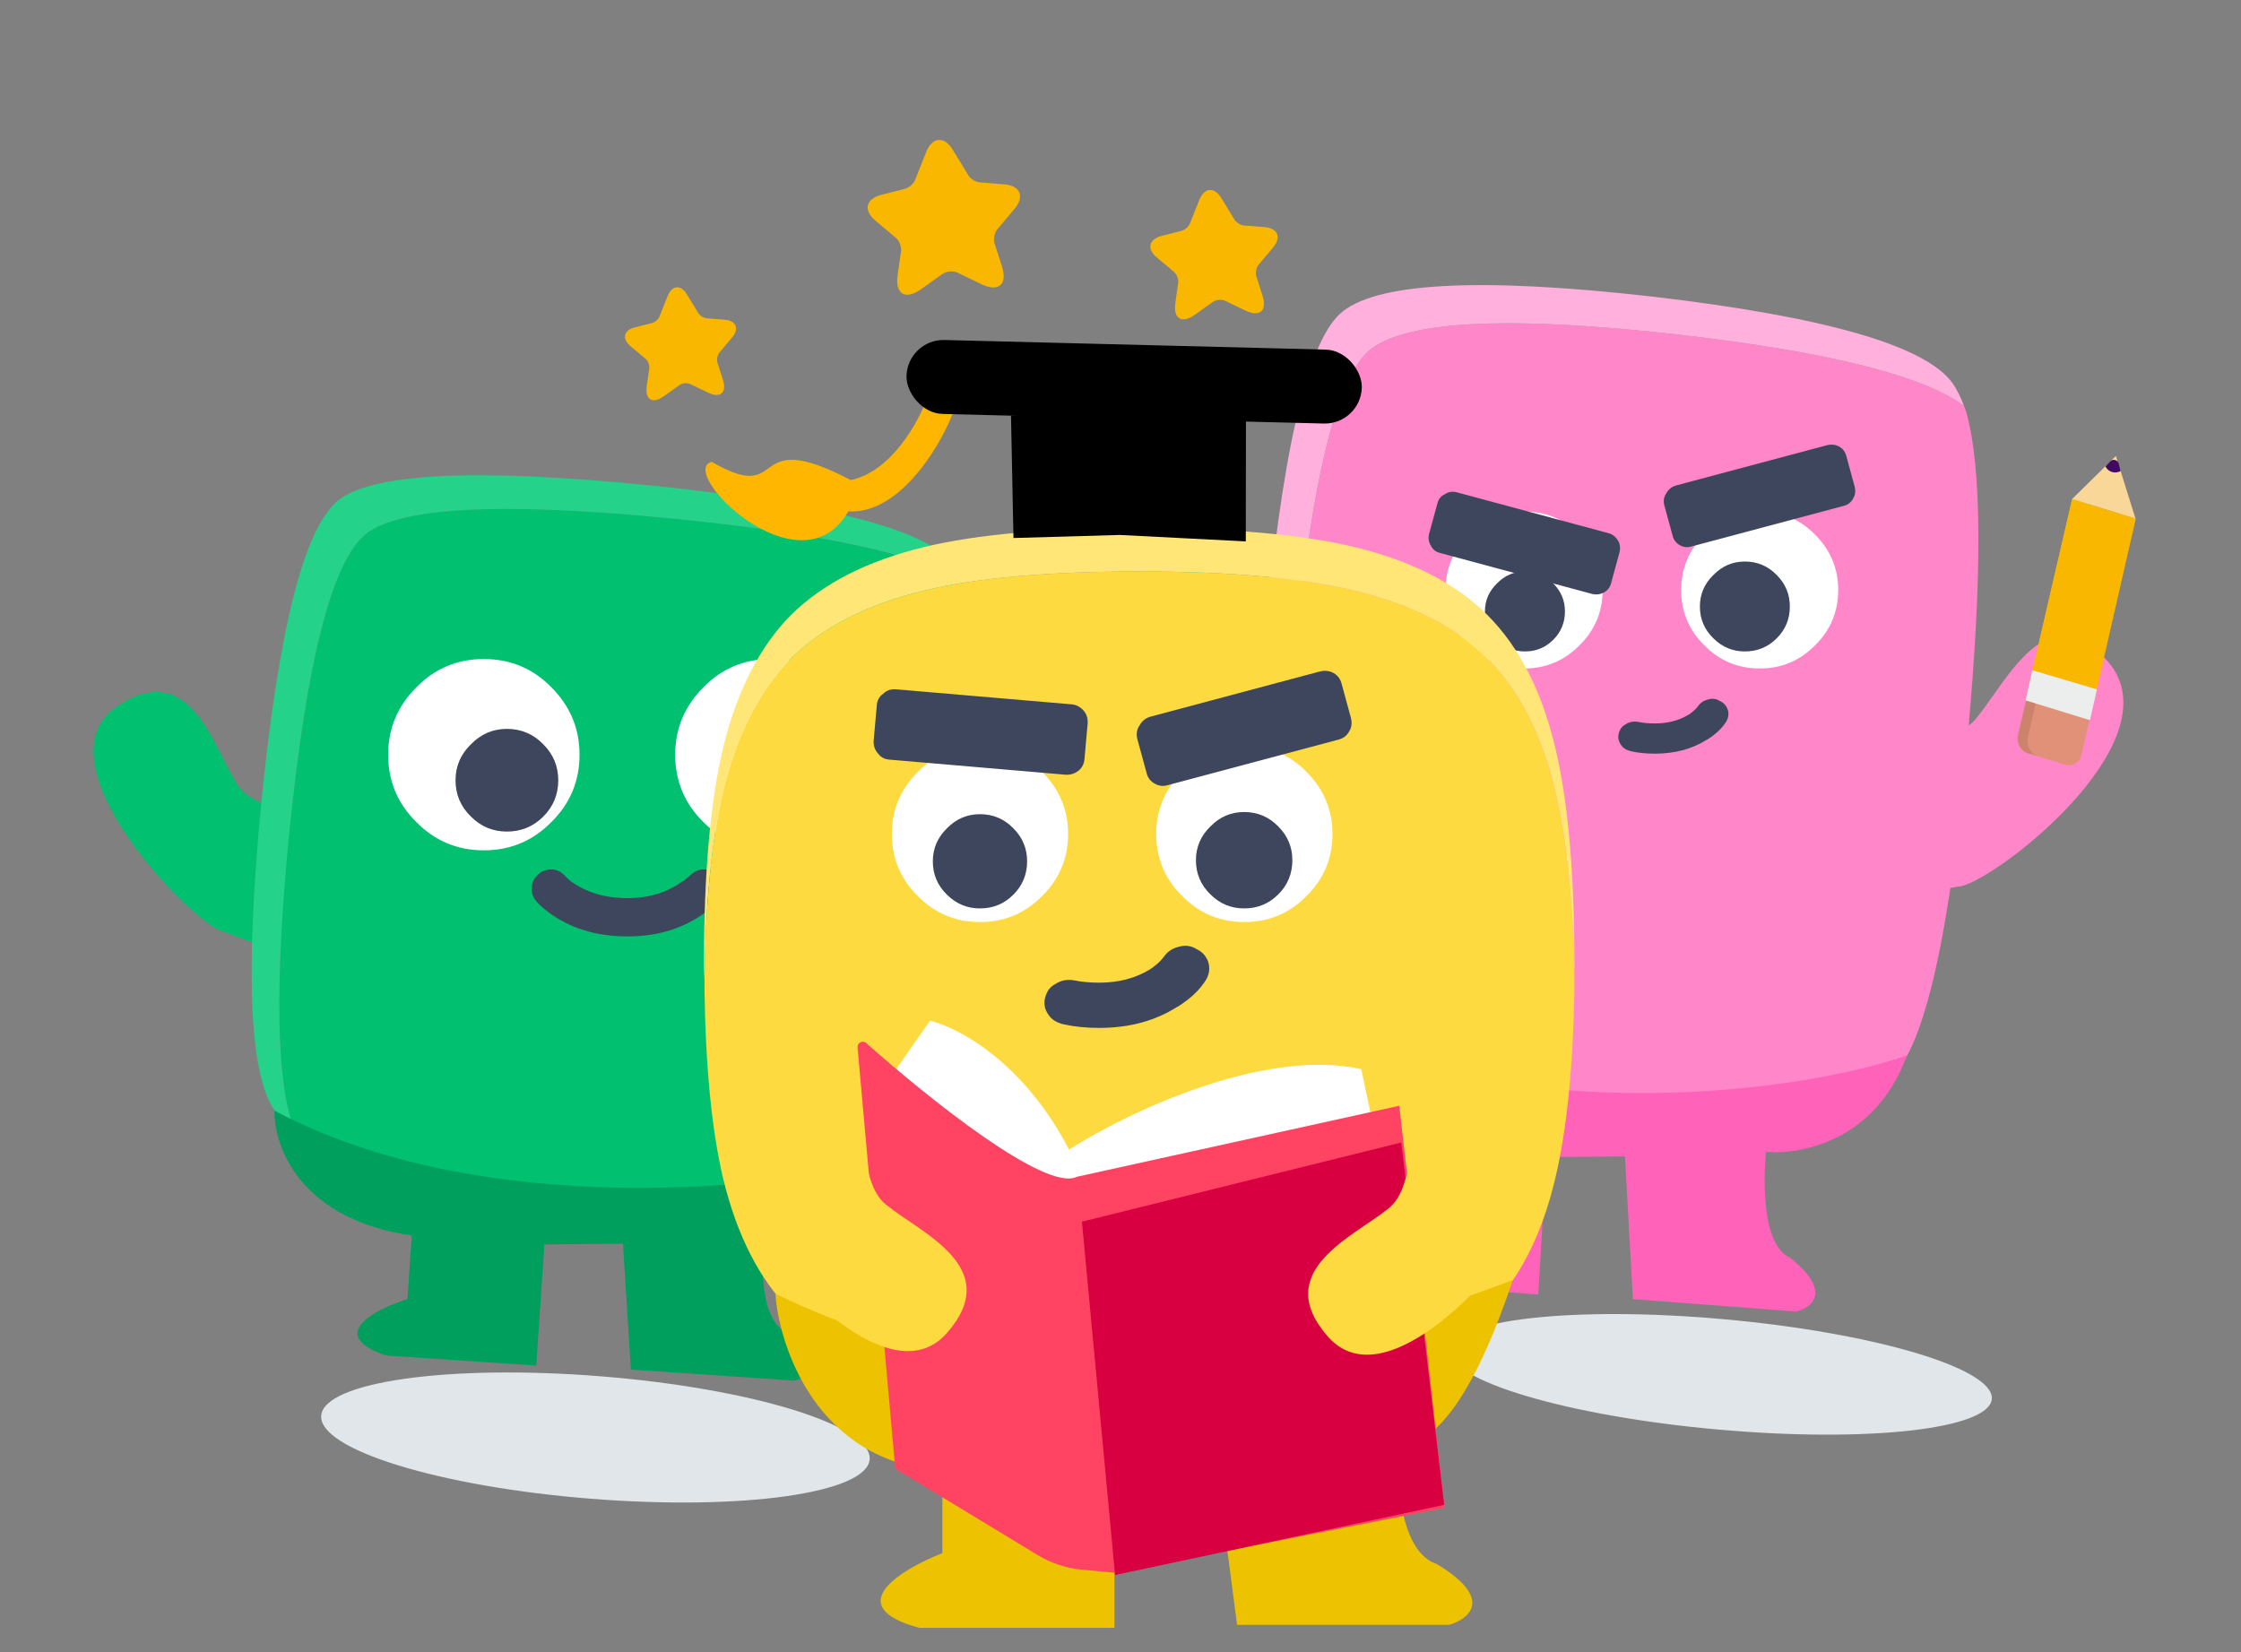 <svg width="434" height="320" viewBox="0 0 434 320" fill="none" xmlns="http://www.w3.org/2000/svg">
<rect x="0" y="0" width="434" height="320" fill="#808080" stroke="none"/>
<path d="M184.507 28.994L187.551 33.965C187.968 34.648 188.967 35.27 189.767 35.324L194.538 35.71C197.591 35.951 198.47 38.072 196.503 40.421L193.151 44.402C192.591 45.069 192.34 46.306 192.613 47.134L194.047 51.583C195.175 55.095 193.394 56.651 190.073 55.048L185.434 52.808C184.59 52.399 183.282 52.522 182.529 53.057L178.339 56.04C175.339 58.172 173.317 56.945 173.834 53.295L174.499 48.676C174.623 47.812 174.182 46.635 173.515 46.075L169.512 42.718C167.176 40.743 167.682 38.505 170.645 37.745L175.272 36.563C176.053 36.357 176.934 35.594 177.222 34.845L179.379 29.419C180.56 26.495 182.864 26.303 184.507 28.994Z" fill="#F9B700"/>
<path d="M236.538 38.379L239.081 42.532C239.429 43.103 240.263 43.622 240.933 43.668L244.918 43.99C247.47 44.191 248.204 45.964 246.56 47.926L243.759 51.252C243.292 51.81 243.082 52.843 243.31 53.535L244.508 57.252C245.45 60.187 243.963 61.486 241.188 60.147L237.312 58.276C236.606 57.934 235.514 58.036 234.884 58.483L231.384 60.976C228.878 62.757 227.188 61.732 227.62 58.683L228.175 54.823C228.279 54.102 227.91 53.117 227.353 52.65L224.009 49.845C222.057 48.195 222.48 46.325 224.956 45.691L228.822 44.703C229.474 44.531 230.21 43.893 230.451 43.267L232.253 38.734C233.24 36.291 235.164 36.13 236.538 38.379Z" fill="#F9B700"/>
<path d="M214.244 156.418C202.416 144.242 194.511 159.989 188.458 166.276C186.851 167.944 184.58 168.617 182.306 169.055L171.655 171.103L173.857 196.543L185.084 194.798C190.993 194.776 227.647 170.214 214.244 156.418Z" fill="#01C070"/>
<path d="M22.665 136.812C36.761 127.354 41.228 144.398 45.846 151.804C47.072 153.769 49.154 154.898 51.289 155.798L61.282 160.01L53.854 184.441L43.232 180.405C37.456 179.159 6.693 147.53 22.665 136.812Z" fill="#01C070"/>
<ellipse cx="115.313" cy="278.401" rx="53.277" ry="11.893" transform="rotate(4.561 115.313 278.401)" fill="#E0E6EA"/>
<path d="M130.971 100.499C97.357 97.157 77.288 98.157 70.765 103.499C64.242 108.841 59.305 128.318 55.954 161.931C53.184 190.709 53.502 209.561 56.905 218.486C57.236 218.668 57.59 218.878 57.965 219.115C66.513 224.009 84.534 227.772 112.028 230.406C145.588 233.793 165.656 232.793 172.234 227.407C178.757 222.065 183.694 202.588 187.045 168.975C189.884 141.501 189.775 123.07 186.717 113.68C186.603 113.32 186.463 112.981 186.294 112.665C178.325 107.479 159.883 103.424 130.971 100.499Z" fill="url(#paint0_linear_539_940)"/>
<path d="M80.639 133.097C76.995 136.74 75.173 141.094 75.173 146.157C75.173 151.283 76.995 155.636 80.639 159.218C84.222 162.861 88.577 164.683 93.704 164.683C98.83 164.683 103.185 162.861 106.768 159.218C110.412 155.636 112.234 151.283 112.234 146.157C112.234 141.094 110.412 136.74 106.768 133.097C103.185 129.454 98.83 127.632 93.704 127.632C88.577 127.632 84.222 129.454 80.639 133.097Z" fill="white"/>
<path d="M105.214 158.151C107.148 156.217 108.115 153.869 108.115 151.107C108.115 148.399 107.148 146.079 105.214 144.145C103.279 142.156 100.931 141.162 98.167 141.162C95.459 141.162 93.138 142.156 91.204 144.145C89.214 146.079 88.22 148.399 88.22 151.107C88.22 153.869 89.214 156.217 91.204 158.151C93.138 160.085 95.459 161.052 98.167 161.052C100.931 161.052 103.279 160.085 105.214 158.151Z" fill="#3D465D"/>
<path d="M136.231 133.097C132.587 136.741 130.765 141.094 130.765 146.158C130.765 151.283 132.587 155.637 136.231 159.218C139.814 162.862 144.168 164.683 149.295 164.683C154.422 164.683 158.777 162.862 162.359 159.218C166.004 155.637 167.826 151.283 167.826 146.158C167.826 141.094 166.004 136.741 162.359 133.097C158.777 129.454 154.422 127.632 149.295 127.632C144.168 127.632 139.814 129.454 136.231 133.097Z" fill="white"/>
<path d="M158.147 156.324C160.009 154.462 160.941 152.2 160.941 149.54C160.941 146.933 160.009 144.698 158.147 142.836C156.284 140.92 154.022 139.963 151.361 139.963C148.753 139.963 146.518 140.92 144.655 142.836C142.739 144.698 141.781 146.933 141.781 149.54C141.781 152.2 142.739 154.462 144.655 156.324C146.518 158.186 148.753 159.117 151.361 159.117C154.022 159.117 156.284 158.186 158.147 156.324Z" fill="#3D465D"/>
<path d="M136.694 176.632V176.54C137.436 175.984 138.146 175.428 138.825 174.873C139.567 174.193 139.968 173.36 140.03 172.372C140.092 171.322 139.783 170.426 139.103 169.685C138.424 168.883 137.59 168.45 136.602 168.389C135.552 168.327 134.656 168.636 133.915 169.315C133.421 169.747 132.896 170.179 132.34 170.612H132.247C129.282 172.835 125.699 173.946 121.499 173.946C117.175 173.946 113.5 172.835 110.474 170.612C110.103 170.303 109.763 169.994 109.454 169.685C108.775 168.883 107.941 168.45 106.953 168.389C105.903 168.327 105.007 168.636 104.266 169.315C103.463 169.994 103.03 170.859 102.969 171.908C102.907 172.896 103.216 173.792 103.895 174.595C104.451 175.212 105.131 175.83 105.934 176.447C105.995 176.447 106.026 176.478 106.026 176.54C110.288 179.751 115.446 181.357 121.499 181.357C127.429 181.357 132.494 179.782 136.694 176.632Z" fill="#3D465D"/>
<path d="M125.63 93.978C92.016 90.636 71.948 91.636 65.425 96.977C58.902 102.319 53.964 121.797 50.613 155.409C47.351 189.131 48.346 209.198 53.597 215.611C54.398 216.589 55.501 217.547 56.905 218.486C53.501 209.561 53.184 190.709 55.954 161.931C59.305 128.318 64.242 108.841 70.765 103.499C77.288 98.157 97.357 97.157 130.971 100.5C159.883 103.424 178.325 107.479 186.294 112.665C185.607 111.049 184.862 109.752 184.061 108.774C178.81 102.361 159.333 97.429 125.63 93.978Z" fill="#25D28A"/>
<path d="M122.18 265.251L120.644 240.869L105.428 241.006L103.852 264.471L74.726 262.514C63.045 258.5 72.652 253.563 78.916 251.596L79.743 239.28C58.52 236.188 53.112 222.594 53.135 215.082C92.905 236.379 151.86 230.799 175.237 223.635C169.144 238.461 154.24 240.645 147.964 240.088C147.964 240.088 146.035 255.481 152.562 258.157C160.873 263.937 156.87 266.712 153.829 267.377L122.18 265.251Z" fill="#009F5D"/>
<path d="M408.293 128.201C396.531 114.473 388.649 132.049 382.609 139.256C380.975 141.206 378.518 142.057 376.029 142.6L365.704 144.851L367.905 173.696L379.133 171.717C385.041 171.693 421.695 143.843 408.293 128.201Z" fill="#FF86C9"/>
<path d="M216.713 105.972C230.743 95.297 235.234 114.391 239.83 122.85C241.067 125.126 243.294 126.521 245.605 127.625L255.331 132.274L247.902 159.974L237.281 155.398C231.505 153.985 200.741 118.123 216.713 105.972Z" fill="#01C070"/>
<ellipse cx="52.727" cy="10.687" rx="52.727" ry="10.687" transform="matrix(0.996 0.09 -0.07 0.998 281.457 250.762)" fill="#E0E6EA"/>
<path d="M325.019 64.799C291.405 61.009 271.337 62.143 264.814 68.2C258.29 74.257 253.353 96.341 250.002 134.452C247.233 167.081 247.55 188.456 250.953 198.575C251.285 198.782 251.638 199.02 252.014 199.289C260.562 204.837 278.583 209.105 306.077 212.091C339.636 215.931 359.704 214.798 366.282 208.69C372.805 202.634 377.742 180.55 381.094 142.439C383.933 111.288 383.823 90.39 380.766 79.744C380.652 79.335 380.511 78.951 380.343 78.592C372.373 72.713 353.932 68.115 325.019 64.799Z" fill="#FF86C9"/>
<path d="M319.679 57.405C286.065 53.615 265.997 54.749 259.473 60.806C252.95 66.862 248.013 88.946 244.662 127.057C241.4 165.292 242.394 188.044 247.646 195.315C248.447 196.425 249.549 197.511 250.953 198.575C247.55 188.456 247.233 167.081 250.002 134.452C253.353 96.341 258.291 74.257 264.814 68.2C271.337 62.143 291.405 61.01 325.019 64.799C353.932 68.115 372.373 72.713 380.343 78.593C379.655 76.76 378.911 75.29 378.11 74.18C372.858 66.909 353.381 61.318 319.679 57.405Z" fill="#FFB0DC"/>
<path d="M316.229 251.599L314.693 223.954L299.477 224.109L297.901 250.715L268.774 248.496C257.094 243.945 266.701 238.347 272.964 236.117L273.792 222.153C252.568 218.646 247.16 203.233 247.183 194.716C286.953 218.863 345.908 212.536 369.286 204.414C363.193 221.223 348.289 223.7 342.012 223.068C342.012 223.068 340.083 240.522 346.611 243.556C354.922 250.109 350.918 253.255 347.877 254.009L316.229 251.599Z" fill="#FF62B9"/>
<path d="M295.164 99.06C290.957 99.06 287.383 100.555 284.443 103.545C281.452 106.535 279.957 110.107 279.957 114.263C279.957 118.469 281.452 122.042 284.443 124.982C287.383 127.972 290.957 129.467 295.164 129.467C299.372 129.467 302.945 127.972 305.885 124.982C308.876 122.042 310.372 118.469 310.372 114.263C310.372 110.107 308.876 106.535 305.885 103.545C302.945 100.555 299.372 99.06 295.164 99.06Z" fill="white"/>
<path d="M295.324 110.676C293.215 110.676 291.408 111.451 289.901 113C288.352 114.505 287.577 116.313 287.577 118.421C287.577 120.572 288.352 122.401 289.901 123.907C291.408 125.413 293.215 126.166 295.324 126.166C297.476 126.166 299.305 125.413 300.812 123.907C302.318 122.401 303.071 120.572 303.071 118.421C303.071 116.313 302.318 114.505 300.812 113C299.305 111.451 297.476 110.676 295.324 110.676Z" fill="#3D465D"/>
<path d="M340.787 99.06C336.58 99.06 333.006 100.555 330.066 103.545C327.075 106.535 325.579 110.107 325.579 114.263C325.579 118.469 327.075 122.042 330.066 124.982C333.006 127.972 336.58 129.467 340.787 129.467C344.994 129.467 348.568 127.972 351.508 124.982C354.499 122.042 355.995 118.469 355.995 114.263C355.995 110.107 354.499 106.535 351.508 103.545C348.568 100.555 344.994 99.06 340.787 99.06Z" fill="white"/>
<path d="M337.916 108.752C335.546 108.752 333.513 109.623 331.82 111.364C330.078 113.057 329.207 115.089 329.207 117.459C329.207 119.878 330.078 121.933 331.82 123.626C333.513 125.319 335.546 126.166 337.916 126.166C340.336 126.166 342.392 125.319 344.085 123.626C345.779 121.933 346.626 119.878 346.626 117.459C346.626 115.089 345.779 113.057 344.085 111.364C342.392 109.623 340.336 108.752 337.916 108.752Z" fill="#3D465D"/>
<path d="M277.143 105.749C277.498 106.458 278.106 106.915 278.968 107.117L308.319 115.023C309.13 115.226 309.916 115.125 310.676 114.719C311.386 114.314 311.842 113.68 312.045 112.819L313.641 106.965C313.844 106.104 313.743 105.344 313.337 104.685C312.881 103.925 312.247 103.443 311.436 103.24L282.086 95.335C281.224 95.132 280.464 95.258 279.805 95.715C279.044 96.069 278.563 96.677 278.36 97.539L276.763 103.392C276.56 104.254 276.687 105.039 277.143 105.749Z" fill="#3D465D"/>
<path d="M324.515 94.042C323.704 94.296 323.096 94.802 322.69 95.563C322.234 96.222 322.107 96.982 322.31 97.843L323.907 103.697C324.109 104.558 324.591 105.192 325.351 105.597C326.061 106.002 326.821 106.078 327.633 105.825L356.983 97.995C357.845 97.793 358.479 97.311 358.884 96.551C359.29 95.892 359.391 95.132 359.188 94.27L357.592 88.417C357.389 87.555 356.933 86.922 356.223 86.516C355.513 86.111 354.727 86.01 353.866 86.212L324.515 94.042Z" fill="#3D465D"/>
<path d="M333.107 135.776C332.397 135.32 331.612 135.219 330.75 135.472C329.939 135.675 329.305 136.105 328.849 136.764C328.443 137.322 327.86 137.854 327.1 138.361C325.224 139.526 323.019 140.109 320.485 140.109C319.319 140.109 318.229 140.008 317.215 139.805C316.353 139.653 315.568 139.805 314.858 140.261C314.148 140.616 313.692 141.224 313.489 142.085C313.286 142.846 313.439 143.58 313.945 144.29C314.351 144.898 315.01 145.304 315.922 145.506C317.291 145.81 318.812 145.962 320.485 145.962C324.388 145.962 327.759 145.05 330.598 143.226L330.522 143.302C332.245 142.238 333.513 141.047 334.324 139.729C334.729 139.019 334.831 138.285 334.628 137.524C334.374 136.714 333.867 136.131 333.107 135.776Z" fill="#3D465D"/>
<path d="M262.236 114.363C251.911 111.905 238.038 110.676 220.619 110.676C203.129 110.676 189.257 111.905 179.001 114.363C167.974 117.031 159.369 121.42 153.188 127.529C147.077 133.709 142.687 142.311 140.018 153.336C137.841 162.605 136.647 174.718 136.436 189.676C136.436 190.378 136.436 191.08 136.436 191.782C136.647 206.739 137.841 218.853 140.018 228.122C142.687 239.217 147.077 247.819 153.188 253.928C159.369 260.108 167.974 264.497 179.001 267.095C189.257 269.553 203.129 270.782 220.619 270.782C238.038 270.782 251.911 269.553 262.236 267.095C273.334 264.497 281.939 260.108 288.05 253.928C294.231 247.819 298.621 239.217 301.22 228.122C303.397 218.993 304.626 207.055 304.907 192.309C304.907 192.098 304.907 191.923 304.907 191.782V189.149C304.626 174.402 303.397 162.465 301.22 153.336C298.621 142.311 294.231 133.709 288.05 127.529C281.939 121.42 273.334 117.031 262.236 114.363Z" fill="#FCDA40"/>
<path d="M189.783 144.45C185.062 144.45 181.051 146.128 177.751 149.484C174.395 152.839 172.717 156.849 172.717 161.513C172.717 166.233 174.395 170.243 177.751 173.541C181.051 176.897 185.062 178.575 189.783 178.575C194.505 178.575 198.516 176.897 201.816 173.541C205.172 170.243 206.85 166.233 206.85 161.513C206.85 156.849 205.172 152.839 201.816 149.484C198.516 146.128 194.505 144.45 189.783 144.45Z" fill="white"/>
<path d="M189.783 157.681C187.298 157.681 185.168 158.594 183.393 160.419C181.567 162.194 180.654 164.323 180.654 166.808C180.654 169.343 181.567 171.498 183.393 173.273C185.168 175.047 187.298 175.935 189.783 175.935C192.319 175.935 194.475 175.047 196.25 173.273C198.025 171.498 198.913 169.343 198.913 166.808C198.913 164.323 198.025 162.194 196.25 160.419C194.475 158.594 192.319 157.681 189.783 157.681Z" fill="#3D465D"/>
<path d="M240.984 144.45C236.262 144.45 232.251 146.128 228.952 149.484C225.595 152.839 223.917 156.849 223.917 161.513C223.917 166.233 225.595 170.243 228.952 173.541C232.251 176.897 236.262 178.575 240.984 178.575C245.706 178.575 249.716 176.897 253.016 173.541C256.372 170.243 258.051 166.233 258.051 161.513C258.051 156.849 256.372 152.839 253.016 149.484C249.716 146.128 245.706 144.45 240.984 144.45Z" fill="white"/>
<path d="M240.946 157.264C238.404 157.264 236.225 158.198 234.409 160.065C232.542 161.88 231.608 164.058 231.608 166.599C231.608 169.192 232.542 171.397 234.409 173.212C236.225 175.027 238.404 175.934 240.946 175.934C243.539 175.934 245.744 175.027 247.56 173.212C249.375 171.397 250.283 169.192 250.283 166.599C250.283 164.058 249.375 161.88 247.56 160.065C245.744 158.198 243.539 157.264 240.946 157.264Z" fill="#3D465D"/>
<path d="M170.084 145.979C170.616 146.693 171.379 147.076 172.371 147.129L206.36 150.038C207.296 150.101 208.143 149.833 208.903 149.234C209.606 148.646 209.985 147.855 210.038 146.863L210.64 140.081C210.693 139.089 210.43 138.27 209.852 137.622C209.197 136.873 208.401 136.467 207.465 136.404L173.477 133.495C172.484 133.442 171.67 133.733 171.032 134.367C170.263 134.91 169.852 135.677 169.798 136.669L169.196 143.452C169.143 144.444 169.439 145.286 170.084 145.979Z" fill="#3D465D"/>
<path d="M222.722 138.82C221.812 139.104 221.129 139.673 220.674 140.526C220.162 141.265 220.02 142.118 220.248 143.085L222.04 149.654C222.267 150.621 222.808 151.332 223.661 151.787C224.457 152.242 225.311 152.327 226.221 152.043L259.16 143.256C260.127 143.028 260.838 142.488 261.293 141.635C261.748 140.895 261.862 140.042 261.635 139.075L259.843 132.506C259.615 131.54 259.103 130.829 258.307 130.374C257.51 129.919 256.628 129.805 255.661 130.032L222.722 138.82Z" fill="#3D465D"/>
<path d="M231.758 183.831C230.696 183.148 229.52 182.997 228.23 183.376C227.016 183.679 226.068 184.324 225.385 185.31C224.778 186.144 223.906 186.941 222.768 187.699C219.96 189.444 216.66 190.316 212.867 190.316C211.122 190.316 209.491 190.164 207.973 189.861C206.683 189.633 205.508 189.861 204.445 190.543C203.383 191.074 202.7 191.985 202.397 193.274C202.093 194.412 202.321 195.511 203.08 196.573C203.687 197.484 204.673 198.09 206.039 198.394C208.087 198.849 210.363 199.076 212.867 199.076C218.709 199.076 223.754 197.711 228.002 194.981L227.889 195.094C230.468 193.502 232.365 191.719 233.579 189.747C234.186 188.685 234.337 187.585 234.034 186.448C233.655 185.234 232.896 184.362 231.758 183.831Z" fill="#3D465D"/>
<path d="M262.236 105.936C251.911 103.478 238.038 102.25 220.619 102.25C203.129 102.25 189.256 103.478 179.001 105.936C167.974 108.605 159.369 112.993 153.188 119.103C147.077 125.282 142.687 133.884 140.018 144.909C137.56 155.232 136.33 169.101 136.33 186.516C136.33 187.569 136.365 188.622 136.436 189.676C136.646 174.718 137.84 162.605 140.018 153.336C142.687 142.311 147.077 133.709 153.188 127.529C159.369 121.42 167.974 117.031 179.001 114.363C189.256 111.905 203.129 110.676 220.619 110.676C238.038 110.676 251.911 111.905 262.236 114.363C273.334 117.031 281.939 121.42 288.049 127.529C294.231 133.709 298.621 142.311 301.22 153.336C303.397 162.465 304.626 174.402 304.907 189.149C304.907 188.306 304.907 187.429 304.907 186.516C304.907 169.101 303.678 155.232 301.22 144.909C298.621 133.884 294.231 125.282 288.049 119.103C281.939 112.993 273.334 108.605 262.236 105.936Z" fill="#FFE677"/>
<path d="M239.579 314.689L235.479 283.325L215.834 284.822V315.272H178.037C162.6 311.1 174.582 303.888 182.503 300.804V284.822C157.966 283.325 150.785 260.259 150.163 250.552C205.075 277.63 263.407 259.174 292.986 247.892C286.401 267.573 278.86 280.12 270.704 279.944C270.704 279.944 269.548 299.998 278.212 302.888C289.45 309.634 284.519 313.566 280.648 314.689H239.579Z" fill="#EDC200"/>
<path d="M164.295 99.04C173.974 99.621 181.632 87.08 184.251 80.737L185.418 77.102L179.54 77.097C177.904 81.697 172.657 91.313 164.768 92.978C144.106 82.132 152.932 98.163 137.84 89.45C130.994 91.24 154.941 115.241 164.295 99.04Z" fill="#FFB600"/>
<path d="M196.273 104.198L195.794 80.479L241.3 78.413L241.263 104.851L216.865 103.606L196.273 104.198Z" fill="black"/>
<rect x="175.738" y="65.668" width="88.202" height="14.322" rx="7.161" transform="rotate(1.443 175.738 65.668)" fill="black"/>
<path d="M180.09 197.699L173.752 206.773L172.708 212.932C170.537 225.751 197.999 233.5 212.002 235.772L266.451 220.42L263.62 207.053C244.433 202.844 217.901 215.692 207.033 222.643C198.179 205.558 185.382 198.895 180.09 197.699Z" fill="white"/>
<path d="M208.517 227.915L270.993 214.154L279.762 292.015L216.05 304.612L209.49 303.999C206.477 303.718 203.566 302.756 200.978 301.186L173.382 284.446L166.081 202.858C166 201.951 167.07 201.407 167.751 202.012C179.96 212.853 202.546 230.905 208.517 227.915Z" fill="#FF4362"/>
<path d="M209.533 236.608L271.373 221.272L279.684 291.445L215.951 305.036L209.533 236.608Z" fill="#D80041"/>
<path d="M183.374 258.177C194.58 245.426 178.259 238.787 171.515 233.247C169.725 231.777 168.875 229.566 168.26 227.333L165.378 216.878L140.191 221.076L142.816 232.132C143.303 238.02 170.677 272.625 183.374 258.177Z" fill="#FCDA40"/>
<path d="M257.168 258.87C245.961 246.119 262.283 239.48 269.027 233.941C270.817 232.471 271.666 230.26 272.282 228.027L275.163 217.571L300.351 221.77L297.726 232.825C297.239 238.714 269.865 273.318 257.168 258.87Z" fill="#FCDA40"/>
<path d="M133.038 57.029L135.257 60.655C135.562 61.153 136.29 61.606 136.874 61.646L140.353 61.928C142.58 62.103 143.22 63.65 141.786 65.363L139.341 68.266C138.933 68.753 138.75 69.654 138.949 70.259L139.995 73.503C140.817 76.064 139.519 77.199 137.097 76.03L133.714 74.397C133.098 74.098 132.144 74.188 131.595 74.578L128.539 76.753C126.352 78.308 124.877 77.413 125.254 74.752L125.739 71.383C125.829 70.753 125.508 69.894 125.021 69.486L122.103 67.038C120.399 65.597 120.768 63.965 122.929 63.412L126.303 62.55C126.872 62.399 127.515 61.843 127.725 61.297L129.298 57.34C130.159 55.207 131.839 55.067 133.038 57.029Z" fill="#F9B700"/>
<path d="M392.285 135.639L404.55 139.419L413.565 100.422L401.3 96.642L392.285 135.639Z" fill="#F9B700"/>
<path d="M410.318 99.429L402.456 133.837L405.76 134.855L413.621 100.448L410.318 99.429Z" fill="#F9B700"/>
<path d="M401.299 96.641L404.414 97.601L394.984 134.77L392.92 132.858L401.299 96.641Z" fill="#F9B700"/>
<path d="M392.757 145.883L399.96 148.103C401.323 148.523 402.764 147.692 403.081 146.301L404.942 138.158L392.676 134.378L390.741 142.392C390.498 143.911 391.274 145.532 392.757 145.883Z" fill="#E19178"/>
<path d="M392.688 142.992C392.371 144.382 393.341 146.063 394.704 146.483L399.961 148.103L392.757 145.883C391.394 145.463 390.424 143.782 390.861 142.322L392.677 134.378L394.504 135.047L392.688 142.992Z" fill="#CB836D"/>
<path d="M393.594 129.807L406.106 133.521L404.745 139.479L392.285 135.639L393.594 129.807Z" fill="#ECEEEE"/>
<path d="M401.299 96.642L409.769 88.303L413.565 100.422L401.299 96.642Z" fill="#F9D798"/>
<path d="M410.687 91.222C409.679 91.804 408.39 91.458 407.808 90.45L407.742 90.336L408.635 89.38C409.176 88.801 410.143 89.051 410.336 89.82L410.687 91.222V91.222Z" fill="#420964"/>
<defs>
<linearGradient id="paint0_linear_539_940" x1="-374.892" y1="457.553" x2="-268.083" y2="587.982" gradientUnits="userSpaceOnUse">
<stop stop-color="#01C070"/>
<stop offset="1" stop-color="#01C070"/>
</linearGradient>
</defs>
</svg>
